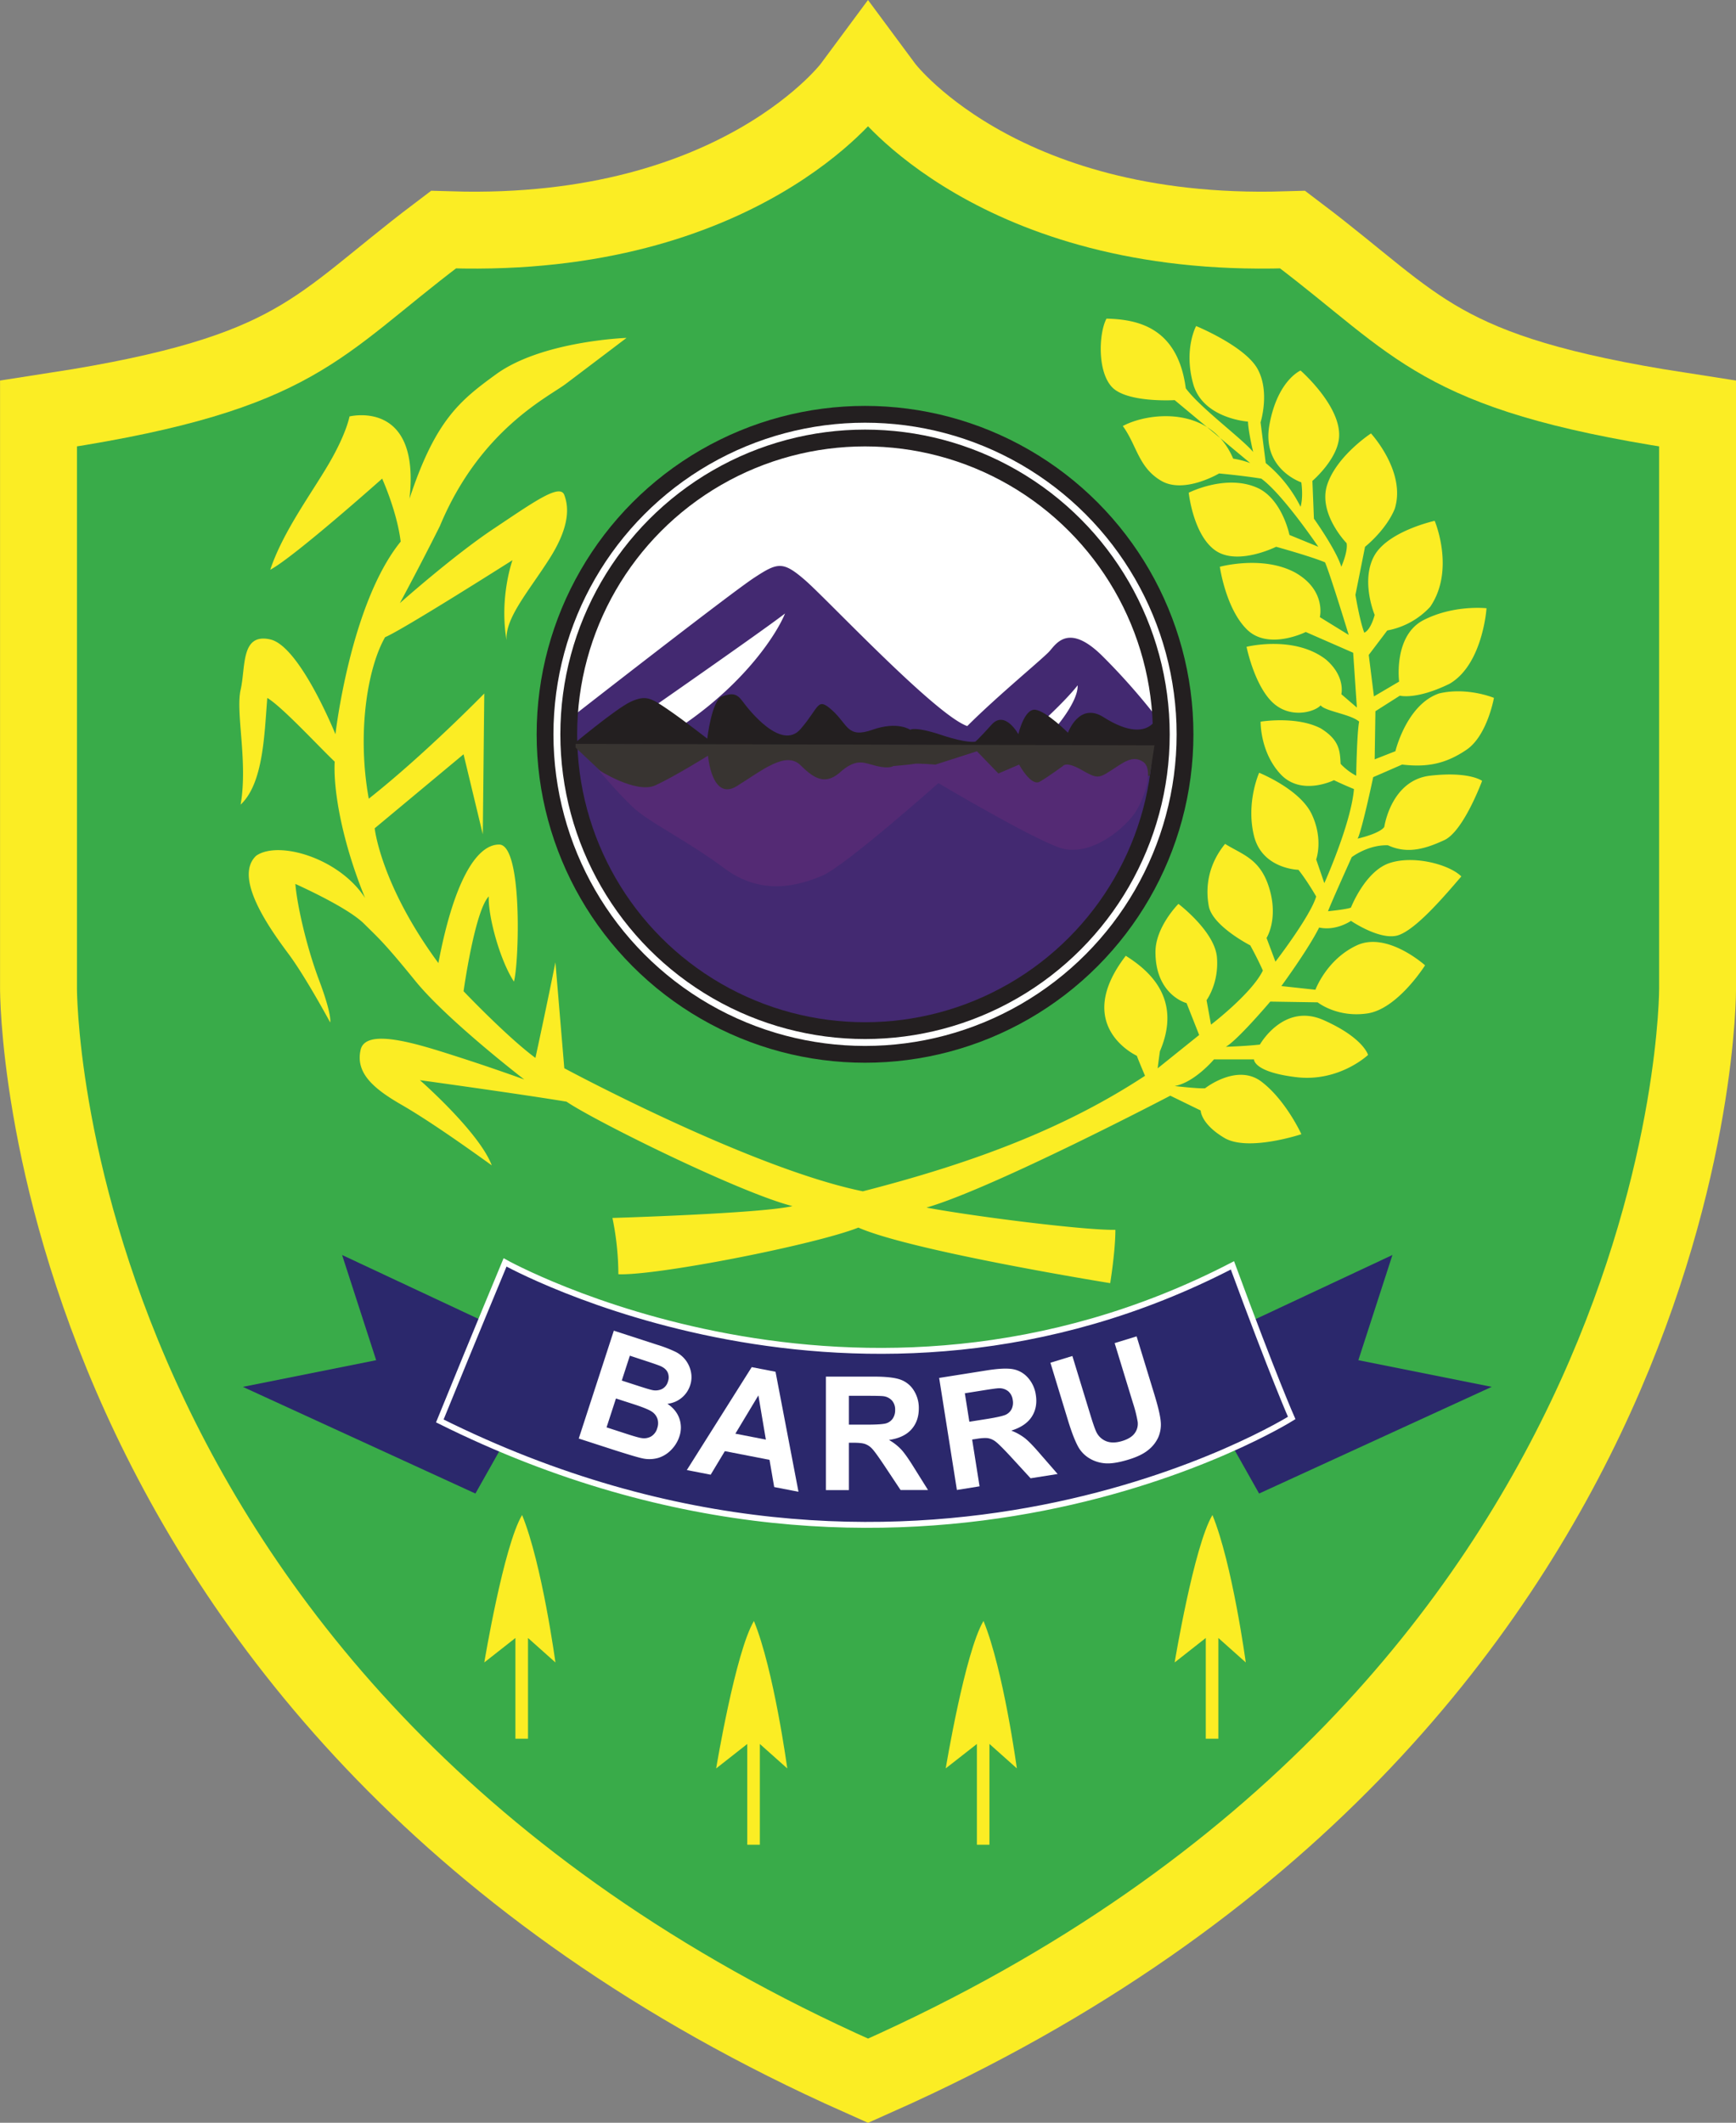 <svg xmlns="http://www.w3.org/2000/svg" viewBox="0 0 1442.79 1764.04"><rect x="0" y="0" width="1442.79" height="1764.04" fill="#808080" stroke="none"/><defs><style>.cls-1,.cls-3,.cls-6,.cls-9{fill:none;stroke-miterlimit:3.86;}.cls-1,.cls-3{stroke:#fbed24;}.cls-1{stroke-width:98.29px;}.cls-2{fill:#39ab49;}.cls-10,.cls-11,.cls-12,.cls-13,.cls-2,.cls-4,.cls-5,.cls-7{fill-rule:evenodd;}.cls-3{stroke-width:29.55px;}.cls-4{fill:#fbed24;}.cls-5{fill:#2b286c;}.cls-6{stroke:#fff;stroke-width:4.92px;}.cls-7,.cls-8{fill:#fff;}.cls-9{stroke:#231f20;stroke-width:13.96px;}.cls-10{fill:#432971;}.cls-11{fill:#231f20;}.cls-12{fill:#383431;}.cls-13{fill:#542a74;}</style></defs><title>Logo Kabupaten Barru</title><g id="Layer_2" data-name="Layer 2"><g id="Layer_1-2" data-name="Layer 1"><path class="cls-1" d="M721.4,82.57s-98.5,133-347.21,125.58c-101,76.34-118.2,118.2-325,150.21V821.3s-2.47,588.53,672.25,889c674.71-300.42,672.24-888.95,672.24-888.95V358.36c-206.84-32-224.08-73.87-325-150.21C819.89,215.54,721.4,82.57,721.4,82.57Z"/><path class="cls-2" d="M721.4,82.57s-98.5,133-347.21,125.58c-101,76.34-118.2,118.2-325,150.21V821.3s-2.47,588.53,672.25,889c674.71-300.42,672.24-888.95,672.24-888.95V358.36c-206.84-32-224.08-73.87-325-150.21C819.89,215.54,721.4,82.57,721.4,82.57Z"/><path class="cls-3" d="M721.4,82.57s-98.5,133-347.21,125.58c-101,76.34-118.2,118.2-325,150.21V821.3s-2.47,588.53,672.25,889c674.71-300.42,672.24-888.95,672.24-888.95V358.36c-206.84-32-224.08-73.87-325-150.21C819.89,215.54,721.4,82.57,721.4,82.57Z"/><path class="cls-4" d="M520.71,280.8S485,307.88,470.23,319s-71.42,38.17-104.66,118.2c-17.24,34.47-33.24,64-33.24,64s44.32-39.39,77.57-61.56,55.4-38.16,59.09-28.31,4.93,25.85-12.31,52.94S419.75,513.5,421,532c-6.16-35.7,4.92-66.48,4.92-66.48s-91.11,57.87-105.88,64c-14.78,25.86-23.4,80-13.55,134.21,46.79-36.94,96-87.42,96-87.42l-1.23,117-16-66.49L311.4,688.33s4.92,46.79,52.94,112c12.31-65.25,30.78-98.5,50.48-98.5s16.62,98.5,12.31,113.89c-11.69-17.85-21.54-54.17-20.93-70.79-11.69,12.31-20.93,78.79-20.93,78.79s36.32,38.17,59.72,55.41c9.23-42.48,16.62-79.41,16.62-79.41l7.38,88S623.52,970.9,717.09,990c98.5-25.24,171.75-54.79,234.54-96-6.77-16-6.77-16.62-6.77-16.62s-54.17-24.62-9.23-83.1C954.1,805.91,983,829.31,964,873.63c-1.24,8.62-1.85,14.16-1.85,14.16l34.48-27.7-10.47-26.48s-25.86-6.63-25.86-42.47c0-20.93,19.09-40,19.09-40s30.16,22.78,32,44.33-8.62,35.7-8.62,35.7l3.7,20.32s33.85-25.86,43.09-44.94c-4.31-9.85-10.47-20.93-10.47-20.93s-31.39-16-34.47-32.63,0-35.09,13.54-51.71c14.77,9.23,29.55,12.31,36.94,37.55s-2.47,40.63-2.47,40.63l7.39,19.7s28.94-37.55,33.86-54.17c-8.62-14.78-14.77-22.17-14.77-22.17s-30.17-.61-36.94-28.31,4.31-52.33,4.31-52.33,33.86,13.54,43.71,34.47,3.69,37.56,3.69,37.56l6.77,19.7s22.16-49.25,24.63-78.19c-10.47-4.31-16.62-7.38-16.62-7.38s-27.09,13.54-44.33-4.93-16.62-43.71-16.62-43.71,29.55-4.92,49.87,5.54c16,9.85,16,19.09,16.62,29.55a49.41,49.41,0,0,0,12.93,9.85s.61-36.32,2.46-44.94c-6.78-6.15-28.32-8.62-32-13.54-4.93,5.54-25.86,11.7-40.63-3.08S1036,537.51,1036,537.51s39.39-9.85,65.86,10.46c16.63,14.16,12.93,28.93,12.93,28.93L1127.7,588l-3.08-45.56-39.4-17.24s-30.78,15.39-48.63-1.84S1013.81,471,1013.81,471s35.71-9.85,62.8,4.92c25.85,14.78,20.31,36.94,20.31,36.94l24,14.78s-15.39-50.48-19.7-60.33c-11.7-4.93-40.63-12.93-40.63-12.93s-32,16-50.48,3.08-22.16-48-22.16-48,32.62-16.62,59.1-3.08c19.08,10.47,24.62,38.17,24.62,38.17l24,9.85s-29.55-43.71-47.4-56.64c-14.78-2.46-35.09-4.31-35.09-4.31s-28.94,17.24-48,6.16-20.32-29.55-32-45.56c20.31-11.08,72.64-17.85,91.72,27.09a71.81,71.81,0,0,1,14.16,3.69l-62.79-52.32s-40,2.46-52.33-11.08-10.46-45.56-4.31-56.64c25.24.62,59.1,6.77,65.87,57.87,11.7,16,46.79,41.86,56,52.94-4.3-18.47-4.3-25.24-4.3-25.24s-37.56-2.46-45.56-31.4,2.46-48,2.46-48,40.63,16.62,51.1,35.7,2.46,44.33,2.46,44.33l4.31,33.85a110.88,110.88,0,0,1,28.93,36.32c2.46-8.61.62-20.31.62-20.31s-33.24-11.08-26.47-48,25.85-44.94,25.85-44.94,33.86,29.55,32,55.41c-1.23,18.47-22.16,36.32-22.16,36.32L1092,431s18.47,25.86,22.78,40c6.16-14.78,4.31-19.7,4.31-19.7s-24-24.62-16-48.63,36.33-42.48,36.33-42.48,29.55,32,19.7,62.79c-7.39,17.85-24.63,31.4-24.63,31.4l-8,40s3.69,22.16,7.38,31.4c5.55-2.46,8.62-14.78,8.62-14.78s-11.69-27.7-.61-48.63,50.48-29.55,50.48-29.55,17.24,40.63-3.69,71.41a64.52,64.52,0,0,1-35.71,19.7l-15.39,20.32,4.31,34.47,20.93-12.31s-4.92-38.17,20.31-51.1,52.33-9.85,52.33-9.85-3.08,46.79-30.78,62.8c-27.7,13.54-41.25,9.85-41.25,9.85l-20.31,12.92-.62,40,17.24-6.77s9.24-38.79,36.32-48c23.4-5.54,45.56,3.69,45.56,3.69s-5.54,31.4-22.78,43.1-32.63,14.77-53.56,12.31c-15.39,6.77-24,10.46-24,10.46s-9.23,43.71-12.92,51.1c20.31-4.93,22.16-9.85,22.16-9.85s5.54-38.78,38.17-42.48,43.09,4.31,43.09,4.31-15.39,41.86-31.4,49.25-30.78,11.7-46.79,4.31c-16.61-.62-30.16,9.85-30.16,9.85s-17.24,38.17-19.7,44.94c17.85-1.85,19.08-3.08,19.08-3.08s11.7-30.16,32-36.94,49.86,1.24,59.71,11.09c-14.77,17.23-36.93,43.09-51.71,48.63s-40-11.7-40-11.7-12.31,8.62-26.46,5.54c-9.24,18.47-31.4,48.64-31.4,48.64l28.31,3.07s9.24-25.24,34.48-36.93,56.64,16.62,56.64,16.62-22.78,36.32-48,40-41.25-9.23-41.25-9.23l-39.4-.62s-27.08,32-36.93,37.56c18.47-.62,28.32-1.85,28.32-1.85s19.7-35.09,52.94-20.32,36.94,28.94,36.94,28.94-24,22.78-59.72,18.47-35.09-14.78-35.09-14.78h-33.24s-16,19.09-32.63,22.16c22.16,2.47,25.24,1.85,25.24,1.85s26.47-20.93,46.79-5.54,33.24,43.71,33.24,43.71-44.32,14.77-64,3.08-19.7-22.78-19.7-22.78l-25.25-12.31S825.44,987.52,770,1003.52c39.4,7.39,132.35,19.09,157,18.47,0,17.85-4.31,44.33-4.31,44.33s-164.37-26.48-209.31-46.17c-35.7,14.15-166.83,40-199.45,38.78a235,235,0,0,0-4.93-46.79s123.74-3.69,149.59-9.85c-43.7-11.08-164.36-70.79-187.76-86.8C429.6,908.72,349,897.64,349,897.64s49.25,43.09,59.71,70.79C389,954.27,357,931.5,333.56,918s-38.17-26.47-33.86-45.55,49.25-4.31,80,5.54,56,19.08,56,19.08-64-49.25-90.49-81.87-30.78-35.71-42.48-47.41-42.48-26.47-57.25-33.24c1.23,16,8.62,50.48,19.7,80s9.23,35.09,9.23,35.09S254.15,812.07,240,793s-46.79-63.4-27.09-81.87c18.47-12.93,69,1.84,90.5,35.09-19.09-46.79-26.48-89.27-25.25-113.27-14.77-14.16-43.7-45.56-56-52.95-2.47,29.55-3.08,70.8-22.17,88.65,6.16-35.7-4.31-76.34,0-95.42s0-47.4,24.63-41.86,54.17,78.8,54.17,78.8S291.08,501.8,333,450.09c-3.08-25.24-15.4-52.33-15.4-52.33s-73.25,65.26-93,75.72c10.46-31.39,33.86-62.79,48.63-88s17.24-39.4,17.24-39.4,59.1-14.77,49.86,68.33c21.55-65.25,41.87-81.53,72-103.42C450.53,283.26,520.71,280.8,520.71,280.8Z"/><path class="cls-4" d="M428.36,1444.92v-83.73l-25.85,20.32s16-96.65,31.4-122.51c16.62,40.63,27.7,122.51,27.7,122.51l-22.78-20.32v83.73Z"/><path class="cls-4" d="M621.05,1533v-83.72l-25.85,20.31s16-96.65,31.39-122.51c16.62,40.64,27.71,122.51,27.71,122.51l-22.78-20.31V1533Z"/><path class="cls-4" d="M811.89,1533v-83.72L786,1469.54s16-96.65,31.39-122.51c16.62,40.64,27.71,122.51,27.71,122.51l-22.78-20.31V1533Z"/><path class="cls-4" d="M1002.11,1444.92v-83.73l-25.85,20.32s16-96.65,31.4-122.51c16.62,40.63,27.7,122.51,27.7,122.51l-22.78-20.32v83.73Z"/><polygon class="cls-5" points="284.31 1042.92 460.38 1125.41 395.12 1241.15 201.82 1152.5 312.63 1130.34 284.31 1042.92"/><polygon class="cls-5" points="1157.25 1042.92 981.18 1125.41 1046.44 1241.15 1239.74 1152.5 1128.93 1130.34 1157.25 1042.92"/><path class="cls-5" d="M419.75,1049.08s293,163.75,604.53,2.46c34.47,93.57,49.25,126.82,49.25,126.82s-315.2,198.22-708,2.46C395.12,1108.18,419.75,1049.08,419.75,1049.08Z"/><path class="cls-6" d="M419.75,1049.08s293,163.75,604.53,2.46c34.47,93.57,49.25,126.82,49.25,126.82s-315.2,198.22-708,2.46C395.12,1108.18,419.75,1049.08,419.75,1049.08Z"/><path class="cls-7" d="M511.92,1162.16l-7.81,24,16.77,5.45c6.52,2.12,10.73,3.29,12.6,3.49a11.86,11.86,0,0,0,7.75-1.45,11.64,11.64,0,0,0,5-6.81,12.45,12.45,0,0,0,.27-7.51,11.62,11.62,0,0,0-4.33-5.94q-3.29-2.49-15.65-6.51Zm11.55-35.56-6.71,20.66,11.85,3.85q10.56,3.44,13.23,4a12.54,12.54,0,0,0,8.34-.82,9.92,9.92,0,0,0,4.92-6.12,10.24,10.24,0,0,0-.11-7.47q-1.44-3.35-5.79-5.35-2.58-1.18-15.35-5.33Zm-13.32-20.79L546,1117.46a108.76,108.76,0,0,1,15.59,6,24.51,24.51,0,0,1,8.17,6.73,24.12,24.12,0,0,1,4.45,9.71,21.21,21.21,0,0,1-.64,11.35,22.33,22.33,0,0,1-18.87,15.32q7.39,5,9.91,12.23a22.86,22.86,0,0,1,0,15,28.15,28.15,0,0,1-6.72,11,25.14,25.14,0,0,1-10.78,6.73,26.85,26.85,0,0,1-13.52.32q-4.7-1-22-6.49L481,1195.45Z"/><path class="cls-7" d="M636.51,1196.34l-6.21-36.75-19.14,31.82Zm27.11,43.35-20.18-3.92-3.9-22.62-37.12-7.22-11.78,19.57-19.82-3.85,53.93-85.54,19.79,3.85Z"/><path class="cls-7" d="M705.51,1183.91h14.08q13.7,0,17.1-1.16a10.26,10.26,0,0,0,5.34-4,12.35,12.35,0,0,0,1.93-7.08,11.35,11.35,0,0,0-2.54-7.7,11.63,11.63,0,0,0-7.17-3.7c-1.55-.22-6.17-.33-13.89-.33H705.51Zm-19.09,54.37V1144h40.09q15.12,0,22,2.54a21.64,21.64,0,0,1,11,9,27.05,27.05,0,0,1,4.12,14.85q0,10.6-6.21,17.52t-18.59,8.71a44,44,0,0,1,10.15,7.91q4,4.31,10.78,15.3l11.51,18.39H748.46l-13.66-20.57q-7.35-11-10.06-13.82A14.65,14.65,0,0,0,719,1200q-3-1.07-9.62-1.06h-3.87v39.36Z"/><path class="cls-7" d="M873,1132.45l18.25-5.59,14.94,48.85q3.55,11.64,5.27,14.87a15.32,15.32,0,0,0,8.23,7.21q5.39,2,12.93-.29t10.6-6.7a13.15,13.15,0,0,0,2.31-9.22,107.73,107.73,0,0,0-3.9-15.56l-15.25-49.89,18.26-5.59,14.49,47.4q5,16.26,5.55,23.41a26.62,26.62,0,0,1-2,13,28.56,28.56,0,0,1-8.32,10.59q-5.77,4.77-16.44,8-12.87,3.94-20.43,3a29.2,29.2,0,0,1-12.89-4.55,26,26,0,0,1-8.14-8.44q-4.14-7.21-8.78-22.36Z"/><path class="cls-7" d="M805.63,1181.49l13.9-2.2q13.53-2.14,16.71-3.82a10.23,10.23,0,0,0,4.64-4.78,12.3,12.3,0,0,0,.8-7.3,11.31,11.31,0,0,0-3.71-7.2,11.64,11.64,0,0,0-7.66-2.54q-2.34,0-13.77,1.85l-14.66,2.33Zm-10.35,56.69-14.75-93.1,39.59-6.27q14.94-2.37,22.11-.93a21.72,21.72,0,0,1,12.24,7.2,27.12,27.12,0,0,1,6.39,14q1.67,10.47-3.39,18.27t-17,11.51a44.44,44.44,0,0,1,11.25,6.23q4.62,3.63,13,13.43L879,1224.92l-22.48,3.55-16.69-18.18q-9-9.68-12.11-12.07a14.59,14.59,0,0,0-6.28-3q-3.16-.57-9.66.46l-3.83.6,6.16,38.88Z"/><circle class="cls-8" cx="718.93" cy="610.23" r="265.94"/><circle class="cls-9" cx="718.93" cy="610.23" r="265.94"/><path class="cls-10" d="M472.69,618.77H965.18c-4.71,133.4-110.25,237.7-246.25,237.7S477.4,752.17,472.69,618.77Z"/><path class="cls-10" d="M546.56,584.91s89.27-62.18,105.89-75.11c-6.77,16.62-32,56-82.5,91.11A158,158,0,0,1,546.56,584.91ZM870.37,596S887,580.6,895.62,569.52c.61,12.93-17.24,33.86-17.24,33.86Zm-392.14-2.46S606.89,493.18,626.59,480.25s24-14.16,42.48,1.85,108.35,112,134.82,121.28c25.24-25.24,62.79-56,68.33-62.18s16-24,44.33,4.31A538.24,538.24,0,0,1,964,599.68l-1.24,19.7-487.56-1.23Z"/><path class="cls-11" d="M473.92,620.61s38.17-32,50.48-37.55S541,580,554.57,589.22s33.24,24.62,33.24,24.62,3.69-32,12.31-35.09,12.31-2.46,17.24,4.31,32,41.25,48,22.78,13.54-27.09,26.47-15.39,12.31,23.39,33.24,16,31.4,0,31.4,0,3.69-3.07,25.85,4.31,28.32,5.54,28.32,5.54,2.46-1.84,13.54-14.16,22.17,8,22.17,8,4.92-21.55,14.15-20.32,27.09,19.09,27.09,19.09,9.24-25.86,29.55-12.93,34.47,12.93,41.86,4.31c4.31,6.15,6.16,20.93,6.16,20.93Z"/><circle class="cls-9" cx="718.93" cy="610.23" r="246.24"/><polygon class="cls-12" points="478.35 621.23 506.37 647.62 551.64 668.31 718.93 654.95 769.78 642.88 821.09 644.77 885.75 660.98 947.4 644.77 955.59 644.77 959.47 619.38 478.35 618.16 478.35 621.23"/><path class="cls-13" d="M497.31,639.7s31.4,20.31,47.41,12.92S588.42,628,588.42,628s3.08,38.17,24,25.24,40.63-29.55,53-17.24,21.54,16.62,34.47,4.31c12.93-10.46,18.47-6.15,28.93-3.69s13.55,0,13.55,0,14.77-1.23,17.23-1.85,17.86.62,17.86.62l34.47-11.08,17.85,18.47L847,635.39s9.85,18.47,17.24,14.16,19.08-12.93,19.08-12.93,2.47-4.31,15.39,3.08,14.16,7.38,24.63.61,17.85-12.93,26.47-7.38,3.08,25.85-4.93,40-38.78,40.63-64.64,31.4-100.34-53.56-100.34-53.56-77.57,69-96.65,77S633.37,745,602,721.57s-62.8-38.16-76.34-51.09S497.31,639.7,497.31,639.7Z"/></g></g></svg>